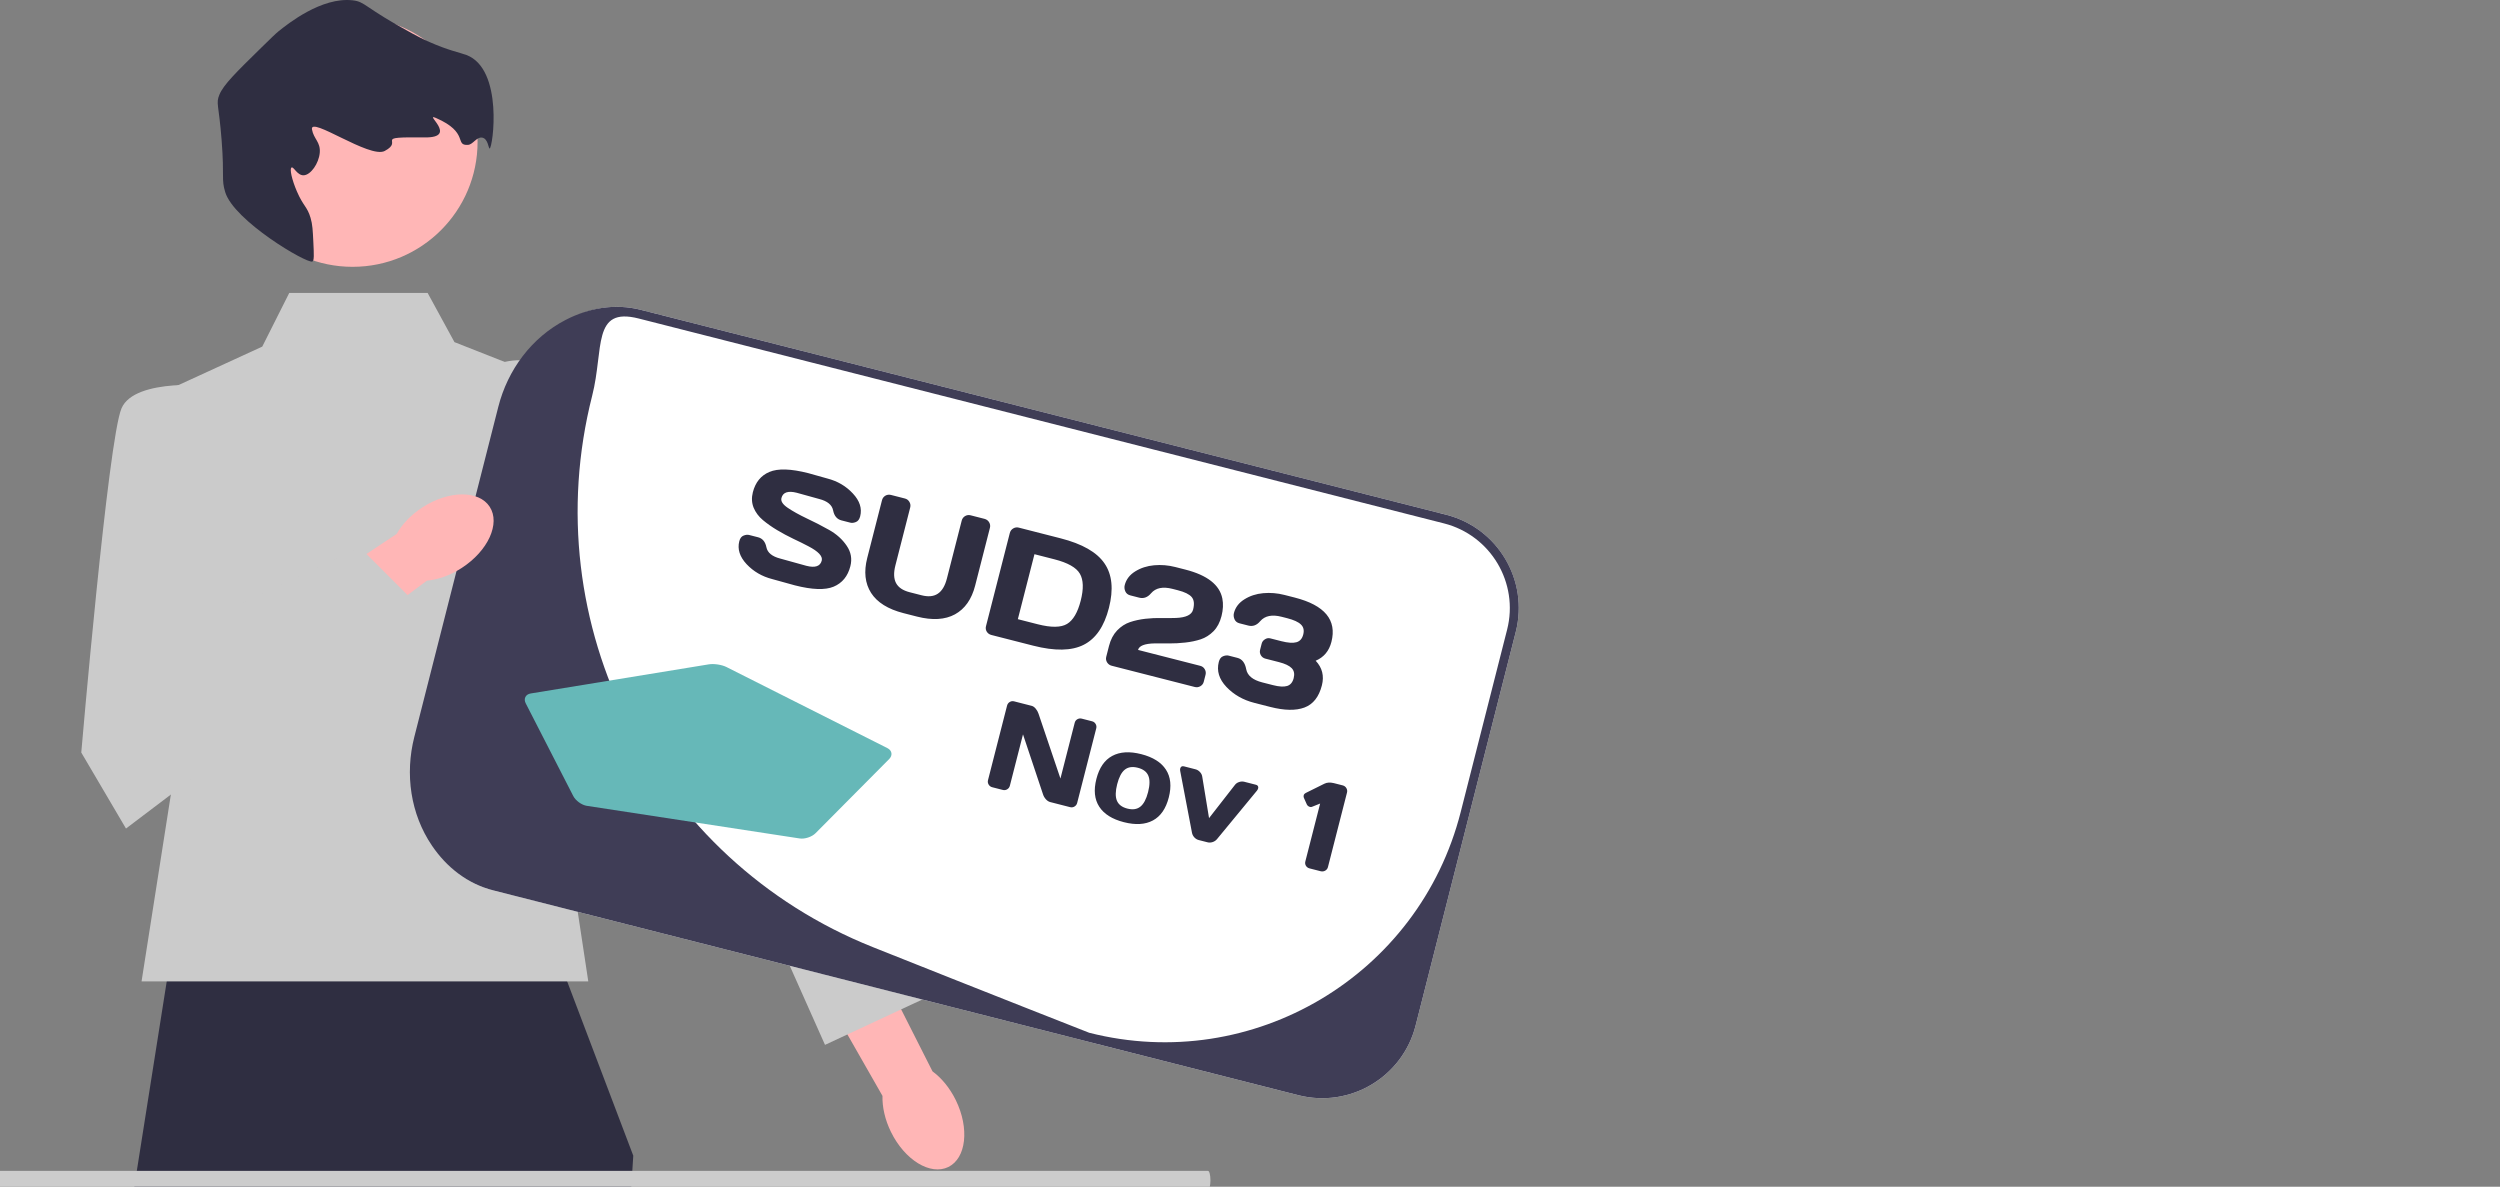 <svg width="316" height="150" viewBox="0 0 316 150" fill="none" xmlns="http://www.w3.org/2000/svg">
<rect x="0" y="0" width="316" height="150" fill="#808080" stroke="none"/>
<g clip-path="url(#clip0_2327_1128)">
<path d="M70.723 121.503L21.566 120.938L16.48 153.144L28.911 264.454H45.208L48.969 160.772L55.75 266.431H72.436L80.046 146.081L70.723 121.503Z" fill="#2F2E41"/>
<path d="M54.055 37.031H36.559L33.149 43.812L16.48 51.466L22.413 95.229L17.893 124.045H74.358L69.31 90.709L76.091 50.592L57.445 43.246L54.055 37.031Z" fill="#CBCBCB"/>
<path d="M112.617 143.076C111.854 141.519 111.506 139.919 111.546 138.519L103.34 124.148L110.293 120.443L117.868 135.42C118.999 136.247 120.05 137.502 120.813 139.059C122.556 142.616 122.135 146.398 119.872 147.507C117.608 148.617 114.361 146.633 112.617 143.076Z" fill="#FFB6B6"/>
<path d="M58.532 48.664C58.532 48.664 64.068 42.968 70.278 46.932C76.488 50.895 99.141 91.455 99.141 91.455L116.615 126.324L104.281 132.071L89.4 98.68L58.148 65.049L58.532 48.664Z" fill="#CBCBCB"/>
<path d="M44.568 33.726C53.293 33.726 60.366 26.652 60.366 17.927C60.366 9.202 53.293 2.129 44.568 2.129C35.843 2.129 28.77 9.202 28.77 17.927C28.77 26.652 35.843 33.726 44.568 33.726Z" fill="#FFB6B6"/>
<path d="M39.609 30.642C39.682 32.19 39.719 32.964 39.481 33.058C38.765 33.339 29.548 27.896 28.463 24.272C27.957 22.582 28.384 22.549 28.015 17.74C27.661 13.142 27.265 13.105 27.733 11.967C28.254 10.703 29.844 9.145 33.024 6.029C34.226 4.851 34.827 4.262 35.206 3.957C36.357 3.034 40.641 -0.405 44.57 0.039C46.217 0.226 45.935 0.883 52.088 4.219C52.617 4.507 53.328 4.886 54.309 5.322C56.696 6.381 58.177 6.656 58.956 6.951C63.681 8.741 62.294 18.714 61.888 18.771C61.74 18.792 61.7 17.499 60.925 17.392C60.227 17.295 59.783 18.277 59.148 18.313C57.416 18.411 59.34 16.753 55.101 14.911C53.453 14.195 58.038 17.423 53.673 17.371C46.847 17.289 51.213 17.723 48.621 19.085C46.73 20.078 39.125 14.613 39.434 16.359C39.652 17.591 40.545 17.946 40.417 19.326C40.292 20.662 39.287 22.103 38.401 22.156C37.584 22.205 37.136 21.059 36.864 21.168C36.567 21.288 36.893 22.726 37.532 24.204C38.343 26.08 38.828 26.095 39.255 27.538C39.502 28.368 39.537 29.126 39.609 30.642Z" fill="#2F2E41"/>
<path d="M164.126 138.437L62.332 112.538C55.825 110.883 51.878 104.242 53.534 97.735L66.197 47.961C67.853 41.454 74.494 37.507 81.001 39.163L182.795 65.061C189.302 66.717 193.249 73.358 191.593 79.865L178.929 129.639C177.274 136.146 170.633 140.093 164.126 138.437Z" fill="white"/>
<path d="M164.127 138.437L62.333 112.538C59.08 111.711 56.466 109.636 54.599 106.886C51.883 102.885 51.174 97.847 52.366 93.16L62.986 51.421C64.178 46.734 67.209 42.648 71.507 40.431C74.461 38.908 77.748 38.335 81.002 39.163L182.795 65.062C189.313 66.72 193.252 73.348 191.594 79.865L178.93 129.639C177.275 136.146 170.634 140.093 164.127 138.437ZM80.723 40.258C74.81 38.754 76.356 44.108 74.851 50.021C67.512 78.868 82.692 108.692 110.34 119.721C125.264 125.675 137.677 130.542 137.677 130.542C158.352 135.802 179.375 123.306 184.635 102.632L190.499 79.587C192.003 73.674 188.429 67.661 182.517 66.157L80.723 40.258Z" fill="#3F3D56"/>
<path d="M58.364 71.788C56.909 72.731 55.362 73.267 53.967 73.394L40.673 83.25L36.168 76.787L50.139 67.485C50.825 66.264 51.946 65.07 53.401 64.128C56.725 61.974 60.531 61.943 61.901 64.059C63.272 66.174 61.688 69.635 58.364 71.788Z" fill="#FFB6B6"/>
<path d="M27.224 48.789C27.224 48.789 17.054 47.659 15.359 51.614C13.664 55.569 10.273 95.121 10.273 95.121L15.924 104.727L52.977 76.683L45.474 69.179L29.593 76.683L27.224 48.789Z" fill="#CBCBCB"/>
<path d="M91.827 84.313C91.244 84.018 90.248 83.867 89.604 83.972L67.078 87.655C66.433 87.761 66.152 88.319 66.45 88.899L72.463 100.624C72.762 101.206 73.526 101.757 74.171 101.857L101.08 105.981C101.726 106.08 102.624 105.783 103.084 105.318L112.394 95.941C112.856 95.476 112.759 94.861 112.176 94.567L91.827 84.313Z" fill="#66B8B8"/>
<path d="M93.446 68.412C93.541 68.04 93.719 67.803 93.981 67.702C94.243 67.594 94.479 67.567 94.687 67.62L95.813 67.908C96.38 68.053 96.733 68.473 96.872 69.167C97.01 69.861 97.596 70.34 98.631 70.605L101.925 71.518C103.035 71.802 103.683 71.581 103.869 70.856C104.009 70.307 103.441 69.701 102.166 69.039C101.598 68.739 100.965 68.426 100.269 68.1C99.575 67.768 98.892 67.402 98.222 67.002C97.557 66.604 96.96 66.182 96.428 65.737C95.897 65.292 95.507 64.769 95.257 64.168C95.016 63.562 94.983 62.915 95.159 62.227C95.483 60.959 96.183 60.1 97.26 59.65C98.337 59.193 99.977 59.246 102.178 59.809L104.567 60.48C105.86 60.811 106.938 61.443 107.801 62.376C108.673 63.305 108.981 64.267 108.726 65.264C108.631 65.636 108.452 65.876 108.189 65.983C107.927 66.091 107.694 66.119 107.492 66.067L106.367 65.779C105.799 65.634 105.446 65.214 105.307 64.52C105.171 63.82 104.585 63.338 103.551 63.073L100.717 62.288C99.607 62.004 98.96 62.225 98.774 62.95C98.672 63.348 98.939 63.762 99.575 64.193C100.217 64.626 101.011 65.068 101.958 65.519C102.912 65.964 103.859 66.452 104.799 66.981C105.739 67.51 106.479 68.177 107.02 68.98C107.568 69.779 107.723 70.642 107.486 71.569C107.162 72.837 106.458 73.698 105.374 74.154C104.298 74.604 102.662 74.549 100.467 73.987L97.615 73.198C96.322 72.867 95.24 72.237 94.368 71.309C93.499 70.374 93.191 69.408 93.446 68.412ZM109.617 70.531L111.485 63.227C111.547 62.981 111.687 62.792 111.902 62.659C112.124 62.528 112.364 62.495 112.623 62.561L114.392 63.014C114.632 63.075 114.817 63.216 114.949 63.438C115.08 63.66 115.114 63.894 115.051 64.14L113.179 71.463C112.941 72.39 112.967 73.132 113.254 73.689C113.548 74.249 114.121 74.637 114.972 74.855L116.486 75.242C117.337 75.46 118.023 75.393 118.543 75.042C119.069 74.693 119.451 74.055 119.688 73.127L121.561 65.805C121.624 65.558 121.763 65.369 121.978 65.236C122.2 65.105 122.434 65.07 122.68 65.133L124.44 65.583C124.698 65.649 124.893 65.793 125.025 66.015C125.156 66.237 125.19 66.471 125.127 66.717L123.259 74.021C122.817 75.749 121.967 76.959 120.708 77.652C119.45 78.338 117.847 78.433 115.898 77.934L114.195 77.499C112.24 76.998 110.875 76.145 110.102 74.94C109.336 73.729 109.175 72.26 109.617 70.531ZM124.627 79.158L127.639 67.379C127.705 67.121 127.849 66.926 128.071 66.794C128.293 66.663 128.527 66.629 128.773 66.692L134.062 68.044C136.799 68.744 138.649 69.802 139.61 71.217C140.58 72.628 140.766 74.503 140.167 76.843C139.571 79.177 138.508 80.73 136.98 81.501C135.459 82.275 133.329 82.311 130.592 81.611L125.303 80.259C125.057 80.196 124.867 80.06 124.732 79.851C124.599 79.635 124.564 79.404 124.627 79.158ZM128.656 78.264L131.172 78.907C132.869 79.341 134.102 79.327 134.872 78.866C135.642 78.404 136.218 77.426 136.601 75.931C136.985 74.43 136.95 73.292 136.496 72.517C136.044 71.736 134.969 71.129 133.273 70.695L130.756 70.051L128.656 78.264ZM139.826 83.026L140.179 81.644C140.384 80.843 140.726 80.191 141.204 79.689C141.688 79.188 142.231 78.836 142.834 78.634C143.437 78.432 144.084 78.292 144.776 78.213C145.468 78.135 146.148 78.104 146.816 78.12C147.492 78.132 148.108 78.128 148.664 78.109C149.927 78.056 150.642 77.704 150.808 77.055C150.989 76.348 150.929 75.819 150.63 75.467C150.33 75.115 149.745 74.827 148.874 74.605L148.203 74.433C146.985 74.121 146.085 74.305 145.502 74.982C145.067 75.502 144.565 75.69 143.997 75.545L142.871 75.257C142.562 75.178 142.351 75.006 142.237 74.742C142.123 74.477 142.099 74.216 142.166 73.957C142.349 73.238 142.789 72.662 143.485 72.228C144.188 71.79 144.987 71.531 145.881 71.45C146.775 71.37 147.667 71.443 148.556 71.671L149.834 71.997C152.603 72.705 154.159 73.923 154.504 75.651C154.639 76.331 154.604 77.071 154.399 77.872C154.194 78.673 153.856 79.313 153.385 79.79C152.913 80.267 152.376 80.607 151.773 80.809C151.172 81.005 150.522 81.141 149.824 81.218C149.132 81.296 148.45 81.334 147.779 81.33C147.11 81.32 146.499 81.318 145.946 81.325C144.683 81.351 143.984 81.626 143.85 82.15L151.703 84.158C151.962 84.224 152.153 84.367 152.279 84.588C152.41 84.809 152.444 85.043 152.381 85.289L152.154 86.178C152.091 86.424 151.945 86.612 151.717 86.742C151.497 86.867 151.264 86.898 151.018 86.835L140.516 84.15C140.27 84.087 140.078 83.947 139.938 83.73C139.801 83.506 139.763 83.272 139.826 83.026ZM154.055 83.671C154.152 83.293 154.331 83.053 154.592 82.951C154.855 82.844 155.09 82.817 155.298 82.87L156.415 83.156C157.001 83.306 157.37 83.783 157.52 84.587C157.671 85.392 158.348 85.948 159.553 86.256L160.906 86.602C161.682 86.801 162.277 86.836 162.693 86.707C163.109 86.578 163.385 86.249 163.521 85.719C163.656 85.189 163.572 84.768 163.269 84.455C162.966 84.142 162.427 83.887 161.651 83.688L159.948 83.253C159.702 83.19 159.512 83.051 159.379 82.835C159.248 82.614 159.214 82.38 159.277 82.134L159.475 81.358C159.535 81.124 159.672 80.941 159.888 80.808C160.105 80.669 160.33 80.629 160.563 80.689L161.954 81.044C162.793 81.259 163.43 81.304 163.865 81.18C164.306 81.058 164.595 80.732 164.73 80.202C164.866 79.672 164.768 79.251 164.438 78.938C164.116 78.62 163.536 78.354 162.697 78.14L161.997 77.961C160.786 77.651 159.886 77.834 159.296 78.51C158.861 79.03 158.359 79.218 157.792 79.073L156.666 78.785C156.363 78.707 156.155 78.536 156.041 78.272C155.927 78.008 155.903 77.746 155.969 77.488C156.153 76.769 156.593 76.192 157.288 75.759C157.986 75.319 158.781 75.058 159.675 74.978C160.57 74.898 161.461 74.971 162.351 75.199L163.656 75.532C167.453 76.504 168.999 78.371 168.292 81.133C167.997 82.287 167.333 83.082 166.301 83.517C167.132 84.395 167.394 85.433 167.087 86.631C166.715 88.088 165.979 89.022 164.879 89.433C163.787 89.839 162.346 89.813 160.554 89.355L158.539 88.84C157.126 88.478 155.954 87.809 155.021 86.831C154.09 85.847 153.768 84.794 154.055 83.671Z" fill="#2F2E41"/>
<path d="M-17 149.19C-17 149.85 -16.864 150.38 -16.694 150.38H152.694C152.864 150.38 153 149.85 153 149.19C153 148.53 152.864 148 152.694 148H-16.694C-16.864 148 -17 148.53 -17 149.19Z" fill="#CCCCCC"/>
<path d="M124.883 98.612L127.293 89.189C127.344 88.992 127.455 88.84 127.627 88.734C127.8 88.627 127.984 88.599 128.181 88.65L130.406 89.219C130.583 89.264 130.752 89.382 130.912 89.574C131.073 89.766 131.191 89.976 131.267 90.205L134.04 98.406L135.843 91.359C135.893 91.162 136.004 91.013 136.175 90.912C136.351 90.812 136.537 90.787 136.734 90.837L138.036 91.17C138.233 91.22 138.382 91.331 138.483 91.502C138.59 91.674 138.616 91.864 138.563 92.071L136.153 101.494C136.103 101.691 135.989 101.842 135.812 101.947C135.641 102.049 135.457 102.074 135.26 102.024L132.747 101.381C132.55 101.331 132.366 101.211 132.194 101.022C132.023 100.828 131.902 100.617 131.832 100.389L129.307 92.824L127.646 99.318C127.596 99.515 127.482 99.666 127.304 99.771C127.133 99.873 126.949 99.898 126.753 99.848L125.42 99.507C125.224 99.457 125.072 99.346 124.966 99.173C124.86 98.996 124.833 98.809 124.883 98.612ZM138.944 101.966C138.343 101.038 138.223 99.868 138.584 98.455C138.946 97.037 139.614 96.068 140.585 95.548C141.558 95.022 142.782 94.948 144.255 95.325C145.733 95.703 146.773 96.356 147.375 97.284C147.977 98.207 148.097 99.377 147.735 100.795C147.373 102.208 146.706 103.177 145.733 103.702C144.76 104.228 143.534 104.301 142.056 103.923C140.583 103.546 139.545 102.894 138.944 101.966ZM142.183 97.279C141.765 97.607 141.442 98.221 141.212 99.119C140.982 100.017 140.971 100.713 141.178 101.207C141.385 101.701 141.824 102.033 142.495 102.205C143.172 102.378 143.719 102.298 144.138 101.964C144.561 101.631 144.888 101.016 145.118 100.118C145.347 99.22 145.356 98.525 145.142 98.035C144.934 97.547 144.492 97.216 143.816 97.043C143.144 96.871 142.6 96.95 142.183 97.279ZM149.658 96.868L151.112 97.24C151.328 97.295 151.517 97.411 151.676 97.586C151.837 97.756 151.933 97.95 151.963 98.167L152.823 103.411L156.088 99.222C156.219 99.046 156.396 98.922 156.619 98.85C156.843 98.773 157.063 98.762 157.28 98.817L158.741 99.191C158.918 99.236 159.017 99.332 159.039 99.477C159.051 99.534 159.044 99.602 159.019 99.681C158.999 99.757 158.953 99.842 158.881 99.936L153.83 106.064C153.689 106.237 153.504 106.362 153.275 106.438C153.052 106.51 152.837 106.519 152.631 106.466L151.518 106.182C151.311 106.129 151.127 106.017 150.966 105.847C150.807 105.672 150.707 105.474 150.666 105.254L149.178 97.455C149.156 97.331 149.154 97.231 149.174 97.155C149.239 96.898 149.401 96.802 149.658 96.868ZM164.805 100.831C164.766 100.729 164.762 100.621 164.792 100.505C164.821 100.389 164.937 100.281 165.14 100.183L167.393 99.065C167.722 98.897 168.123 98.87 168.599 98.987L169.712 99.271C169.919 99.324 170.075 99.439 170.18 99.617C170.285 99.794 170.312 99.981 170.262 100.178L167.852 109.601C167.802 109.798 167.685 109.948 167.503 110.052C167.321 110.151 167.132 110.175 166.936 110.125L165.528 109.765C165.331 109.715 165.179 109.606 165.071 109.438C164.97 109.267 164.944 109.083 164.995 108.887L166.866 101.568L165.833 101.981C165.714 102.026 165.593 102.019 165.468 101.96C165.343 101.901 165.252 101.816 165.194 101.704L164.805 100.831Z" fill="#2F2E41"/>
</g>
<defs>
<clipPath id="clip0_2327_1128">
<rect width="315.405" height="150" fill="white"/>
</clipPath>
</defs>
</svg>

